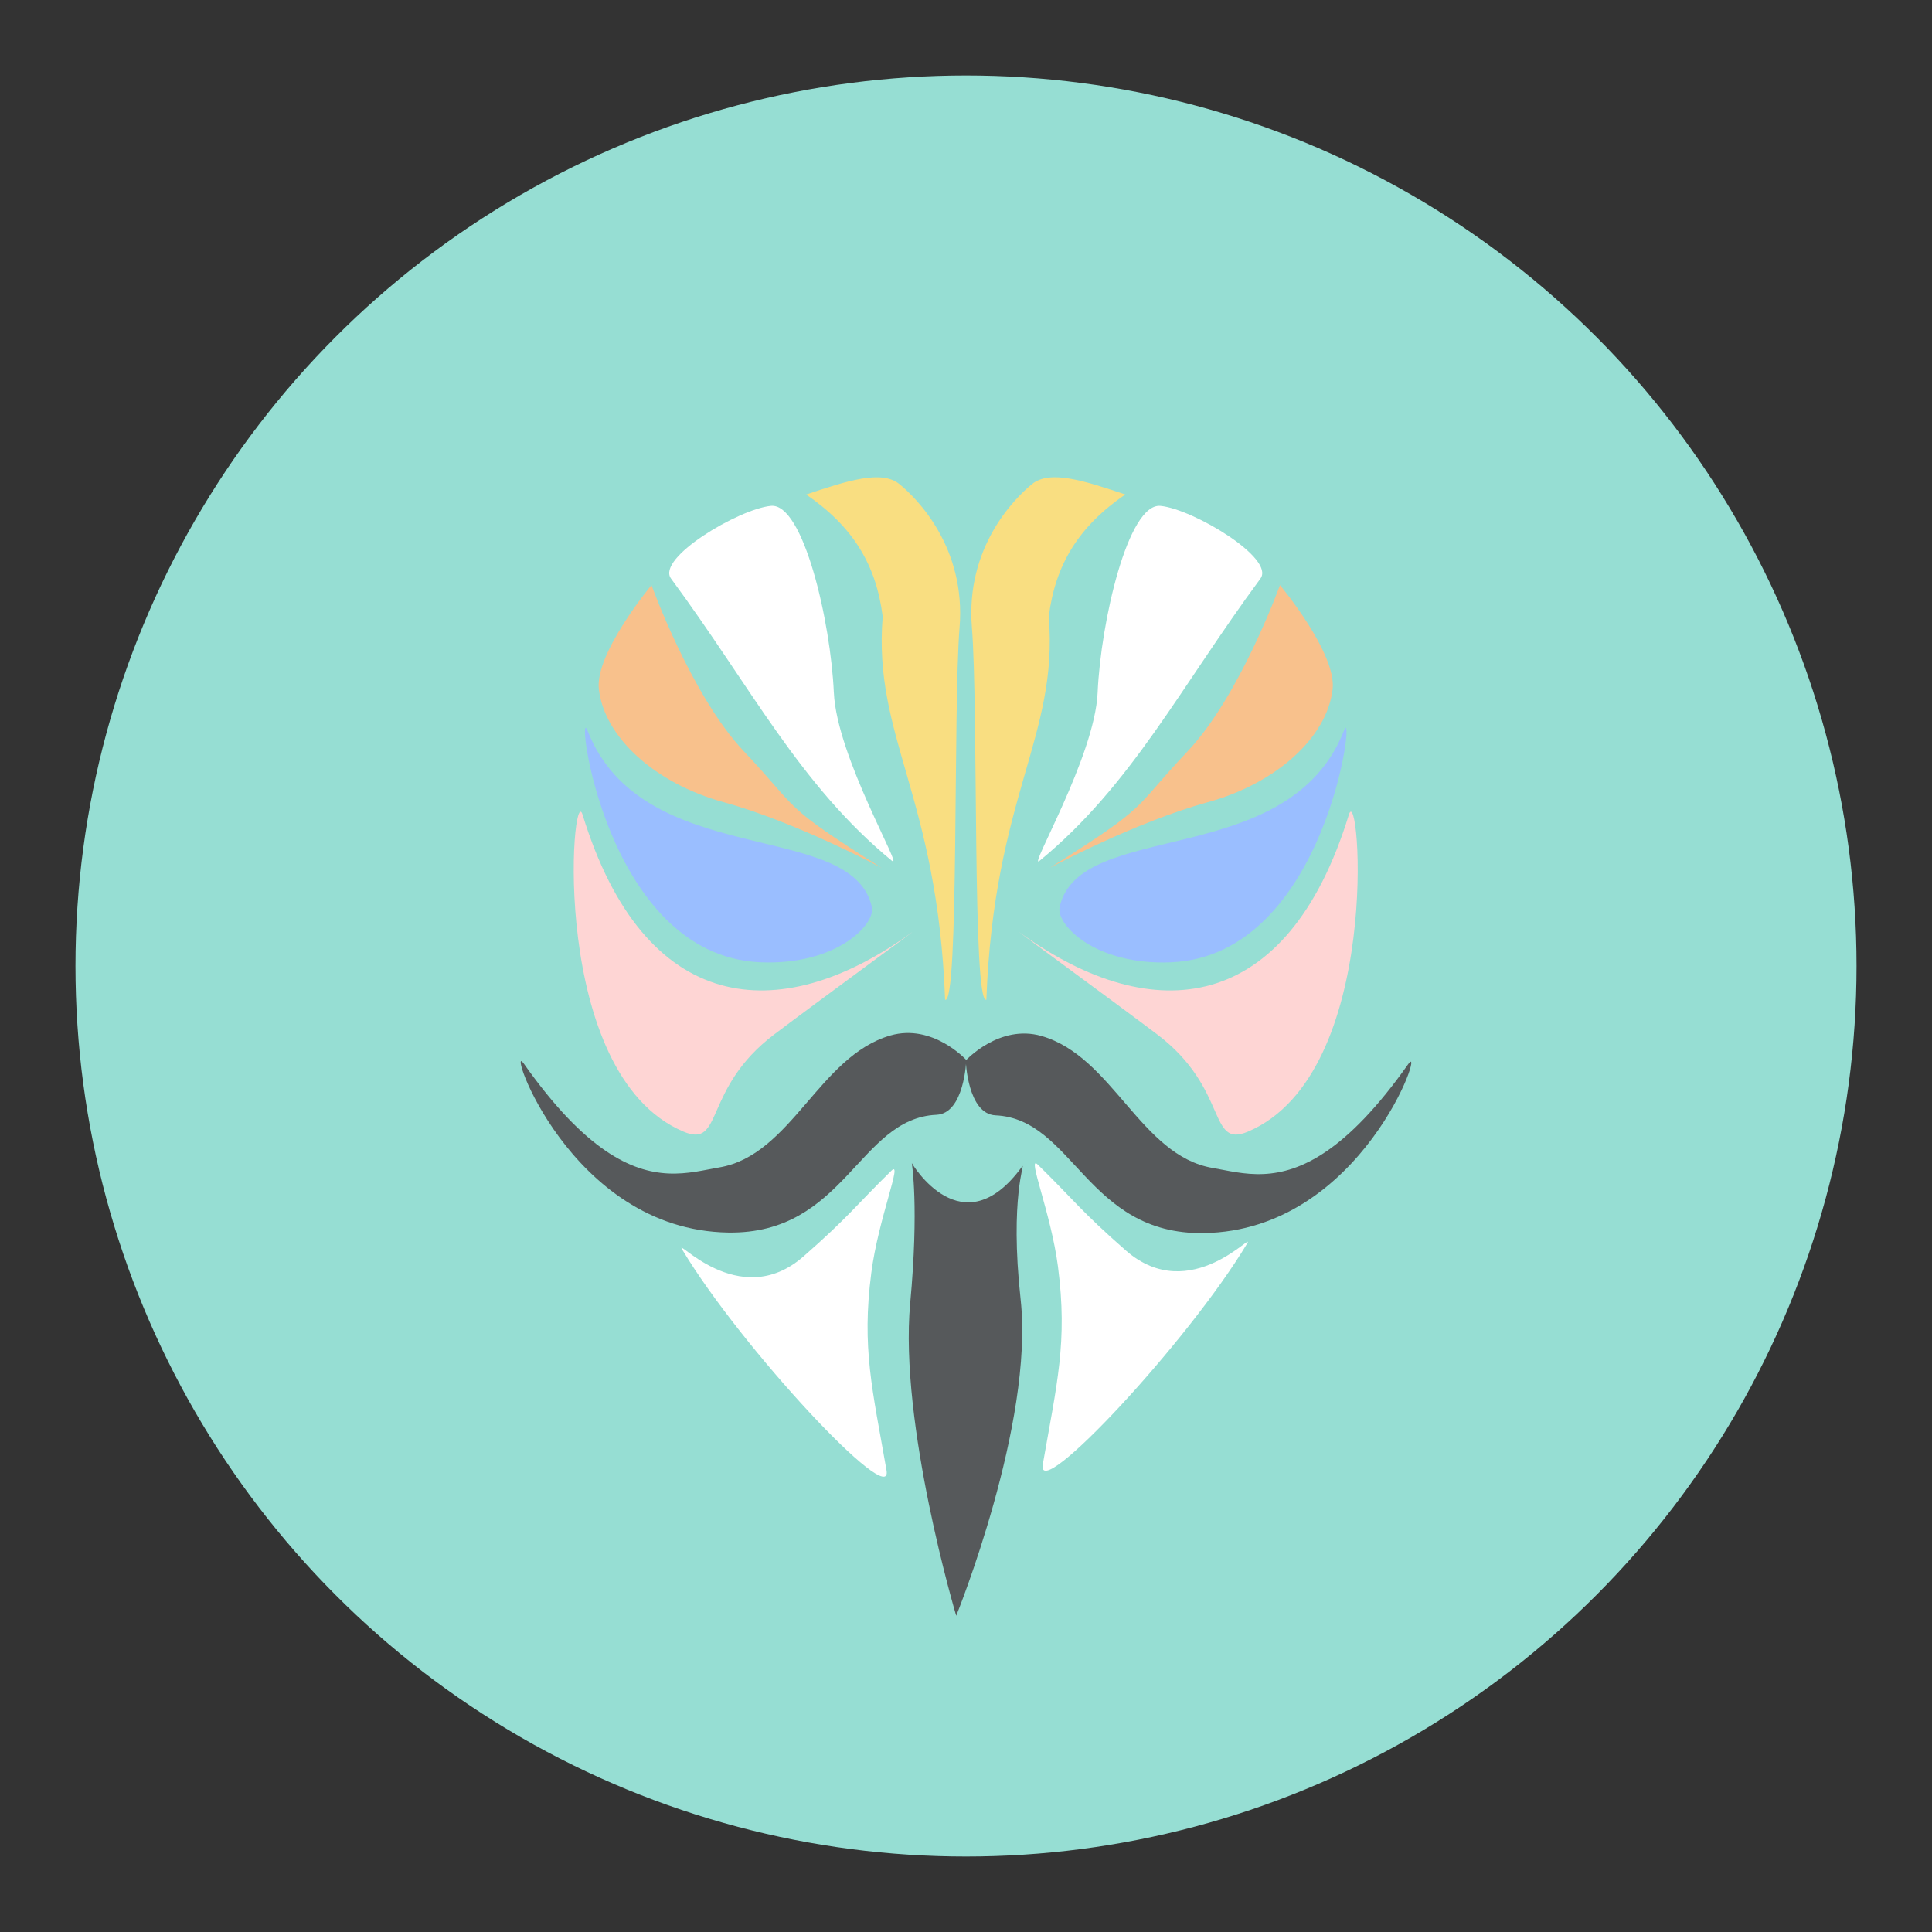 <?xml version="1.0" encoding="UTF-8" standalone="no"?>
<svg
   xmlns:dc="http://purl.org/dc/elements/1.1/"
   xmlns:cc="http://creativecommons.org/ns#"
   xmlns:rdf="http://www.w3.org/1999/02/22-rdf-syntax-ns#"
   xmlns:svg="http://www.w3.org/2000/svg"
   xmlns="http://www.w3.org/2000/svg"
   xmlns:sodipodi="http://sodipodi.sourceforge.net/DTD/sodipodi-0.dtd"
   xmlns:inkscape="http://www.inkscape.org/namespaces/inkscape"
   width="192"
   height="192"
   viewBox="0 0 192 192"
   id="svg2"
   version="1.1"
   inkscape:version="0.91 r13725"
   sodipodi:docname="magisk_manager_alt.svg"
   inkscape:export-filename="/home/jphilippe/Bureau/inkscape/icônes/magiskmanager-delta.png"
   inkscape:export-xdpi="90"
   inkscape:export-ydpi="90">
  <rect x="0" y="0" width="192" height="192" fill="#333333" stroke="none"/>
  <defs
     id="defs36" />
  <sodipodi:namedview
     pagecolor="#ffffff"
     bordercolor="#666666"
     borderopacity="1"
     objecttolerance="10"
     gridtolerance="10"
     guidetolerance="10"
     inkscape:pageopacity="0"
     inkscape:pageshadow="2"
     inkscape:window-width="1680"
     inkscape:window-height="996"
     id="namedview34"
     showgrid="false"
     inkscape:zoom="1"
     inkscape:cx="10.378062"
     inkscape:cy="-71.188705"
     inkscape:window-x="0"
     inkscape:window-y="28"
     inkscape:window-maximized="1"
     inkscape:current-layer="svg2" />
  <g
     id="g4166">
    <circle
       r="88.5"
       cy="96"
       cx="96"
       id="path4167"
       style="opacity:1;fill:#96ded3;fill-opacity:1;stroke:none;stroke-width:10;stroke-linecap:round;stroke-linejoin:round;stroke-miterlimit:4;stroke-dasharray:none;stroke-opacity:1" />
    <path
       style="fill:#56595b;fill-opacity:1"
       inkscape:connector-curvature="0"
       id="path4"
       d="m 90.614,115.588 c 0,0 0.729,4.342 -0.159,13.915 -1.114,12.002 4.572,31.067 4.572,31.067 0,0 7.755,-19.104 6.401,-31.444 -1.112,-10.144 0.503,-13.691 0.159,-13.215 -5.959,8.233 -10.975,-0.323 -10.975,-0.323 z" />
    <path
       style="fill:#ffffff"
       inkscape:connector-curvature="0"
       id="path6"
       d="m 105.142,125.89 c 0.969,7.498 -0.11,11.606 -1.51,19.632 -0.708,4.059 14.462,-12.203 20.28,-21.898 0.971,-1.617 -5.564,6.305 -12.027,0.648 -4.483,-3.922 -5.253,-5.113 -8.738,-8.521 -1.176,-1.149 1.303,4.781 1.996,10.14 z" />
    <path
       style="fill:#ffffff"
       inkscape:connector-curvature="0"
       id="path8"
       d="m 88.585,116.344 c -3.485,3.408 -4.255,4.599 -8.738,8.521 -6.463,5.657 -12.998,-2.265 -12.027,-0.648 5.817,9.695 20.987,25.958 20.28,21.898 -1.4,-8.026 -2.479,-12.134 -1.51,-19.632 0.692,-5.359 3.172,-11.289 1.996,-10.14 z" />
    <path
       style="fill:#56595b;fill-opacity:1"
       inkscape:connector-curvature="0"
       id="path10"
       d="m 103.508,102.957 c 7.092,2.044 9.842,11.894 17.001,13.112 1.479,0.251 3.147,0.696 5.088,0.603 3.63,-0.174 8.221,-2.226 14.354,-10.927 1.814,-2.572 -4.5,16.566 -20.332,16.798 -11.596,0.17 -12.952,-11.352 -20.68,-11.702 -2.791,-0.126 -2.967,-5.448 -2.967,-5.448 0,0 3.33,-3.647 7.535,-2.437 z" />
    <path
       style="fill:#56595b;fill-opacity:1"
       inkscape:connector-curvature="0"
       id="path12"
       d="m 88.492,102.903 c -7.092,2.044 -9.842,11.894 -17.001,13.112 -1.479,0.251 -3.147,0.696 -5.088,0.603 -3.63,-0.174 -8.221,-2.226 -14.354,-10.927 -1.814,-2.572 4.5,16.566 20.332,16.798 11.596,0.17 12.952,-11.352 20.68,-11.702 2.791,-0.126 2.967,-5.448 2.967,-5.448 0,0 -3.33,-3.647 -7.535,-2.437 z" />
    <path
       style="fill:#fed5d4;fill-opacity:1"
       inkscape:connector-curvature="0"
       id="path14"
       d="m 115.013,102.806 c 7.131,5.404 5.005,11.352 9.006,9.654 13.48,-5.715 11.122,-35.045 10.031,-31.498 -6.144,19.999 -19.531,21.119 -32.415,11.919 -2.516,-1.797 9.357,6.879 13.375,9.923 z" />
    <path
       style="fill:#fed5d4;fill-opacity:1"
       inkscape:connector-curvature="0"
       id="path16"
       d="m 90.31,92.881 c -12.884,9.198 -26.271,8.08 -32.415,-11.919 -1.089,-3.547 -3.446,25.782 10.031,31.498 4.003,1.698 1.876,-4.251 9.006,-9.654 4.019,-3.046 15.891,-11.72 13.375,-9.923 z" />
    <path
       style="fill:#9abeff;fill-opacity:1"
       inkscape:connector-curvature="0"
       id="path18"
       d="m 116.361,95.633 c 15.555,-0.642 18.429,-26.141 17.205,-23.03 -5.491,13.967 -26.275,8.713 -28.261,17.529 -0.391,1.729 3.52,5.814 11.056,5.502 z" />
    <path
       style="fill:#9abeff;fill-opacity:1"
       inkscape:connector-curvature="0"
       id="path20"
       d="m 86.643,90.131 c -1.986,-8.817 -22.772,-3.56 -28.261,-17.529 -1.222,-3.112 1.65,22.388 17.205,23.03 7.537,0.311 11.447,-3.771 11.056,-5.502 z" />
    <path
       style="fill:#f8c18c;fill-opacity:1"
       inkscape:connector-curvature="0"
       id="path22"
       d="m 104.333,86.248 c 0,0 8.457,-4.545 15.696,-6.525 6.767,-1.853 11.84,-6.407 12.404,-11.219 0.422,-3.584 -5.231,-10.356 -5.231,-10.356 0,0 -3.967,11.004 -9.169,16.504 -5.663,5.988 -3.51,5.179 -13.7,11.596 z" />
    <path
       style="fill:#f8c18c;fill-opacity:1"
       inkscape:connector-curvature="0"
       id="path24"
       d="m 73.914,74.652 c -5.202,-5.5 -9.169,-16.504 -9.169,-16.504 0,0 -5.653,6.771 -5.231,10.356 0.567,4.812 5.639,9.366 12.404,11.219 7.239,1.982 15.696,6.525 15.696,6.525 C 77.424,79.831 79.579,80.639 73.914,74.652 Z" />
    <path
       style="fill:#ffffff"
       inkscape:connector-curvature="0"
       id="path26"
       d="m 103.308,85.548 c 9.159,-7.513 14.027,-17.317 21.952,-28.046 1.495,-2.023 -6.688,-6.904 -9.923,-7.227 -3.236,-0.323 -5.951,11.563 -6.256,18.554 -0.278,6.384 -7.003,17.731 -5.771,16.719 z" />
    <path
       style="fill:#ffffff"
       inkscape:connector-curvature="0"
       id="path28"
       d="M 82.866,68.827 C 82.561,61.835 79.846,49.949 76.61,50.272 73.375,50.595 65.192,55.476 66.687,57.499 74.612,68.229 79.478,78.032 88.639,85.546 89.871,86.555 83.147,75.209 82.868,68.827 Z" />
    <path
       style="fill:#f9de81;fill-opacity:1"
       inkscape:connector-curvature="0"
       id="path30"
       d="m 104.225,61.276 c 0.646,-5.175 2.973,-8.958 7.604,-12.136 -4.094,-1.369 -7.498,-2.481 -9.277,-1.025 -1.779,1.456 -6.614,6.324 -5.966,14.249 0.646,7.925 0.035,37.536 1.437,36.987 0.754,-20.281 7.173,-26.109 6.202,-38.078 z" />
    <path
       style="fill:#f9de81;fill-opacity:1"
       inkscape:connector-curvature="0"
       id="path32"
       d="m 93.923,99.354 c 1.4,0.547 0.789,-29.062 1.437,-36.987 0.646,-7.925 -4.187,-12.795 -5.966,-14.249 -1.779,-1.456 -5.183,-0.344 -9.277,1.025 4.632,3.178 6.958,6.958 7.604,12.136 -0.971,11.969 5.448,17.796 6.202,38.078 z" />
  </g>
</svg>

